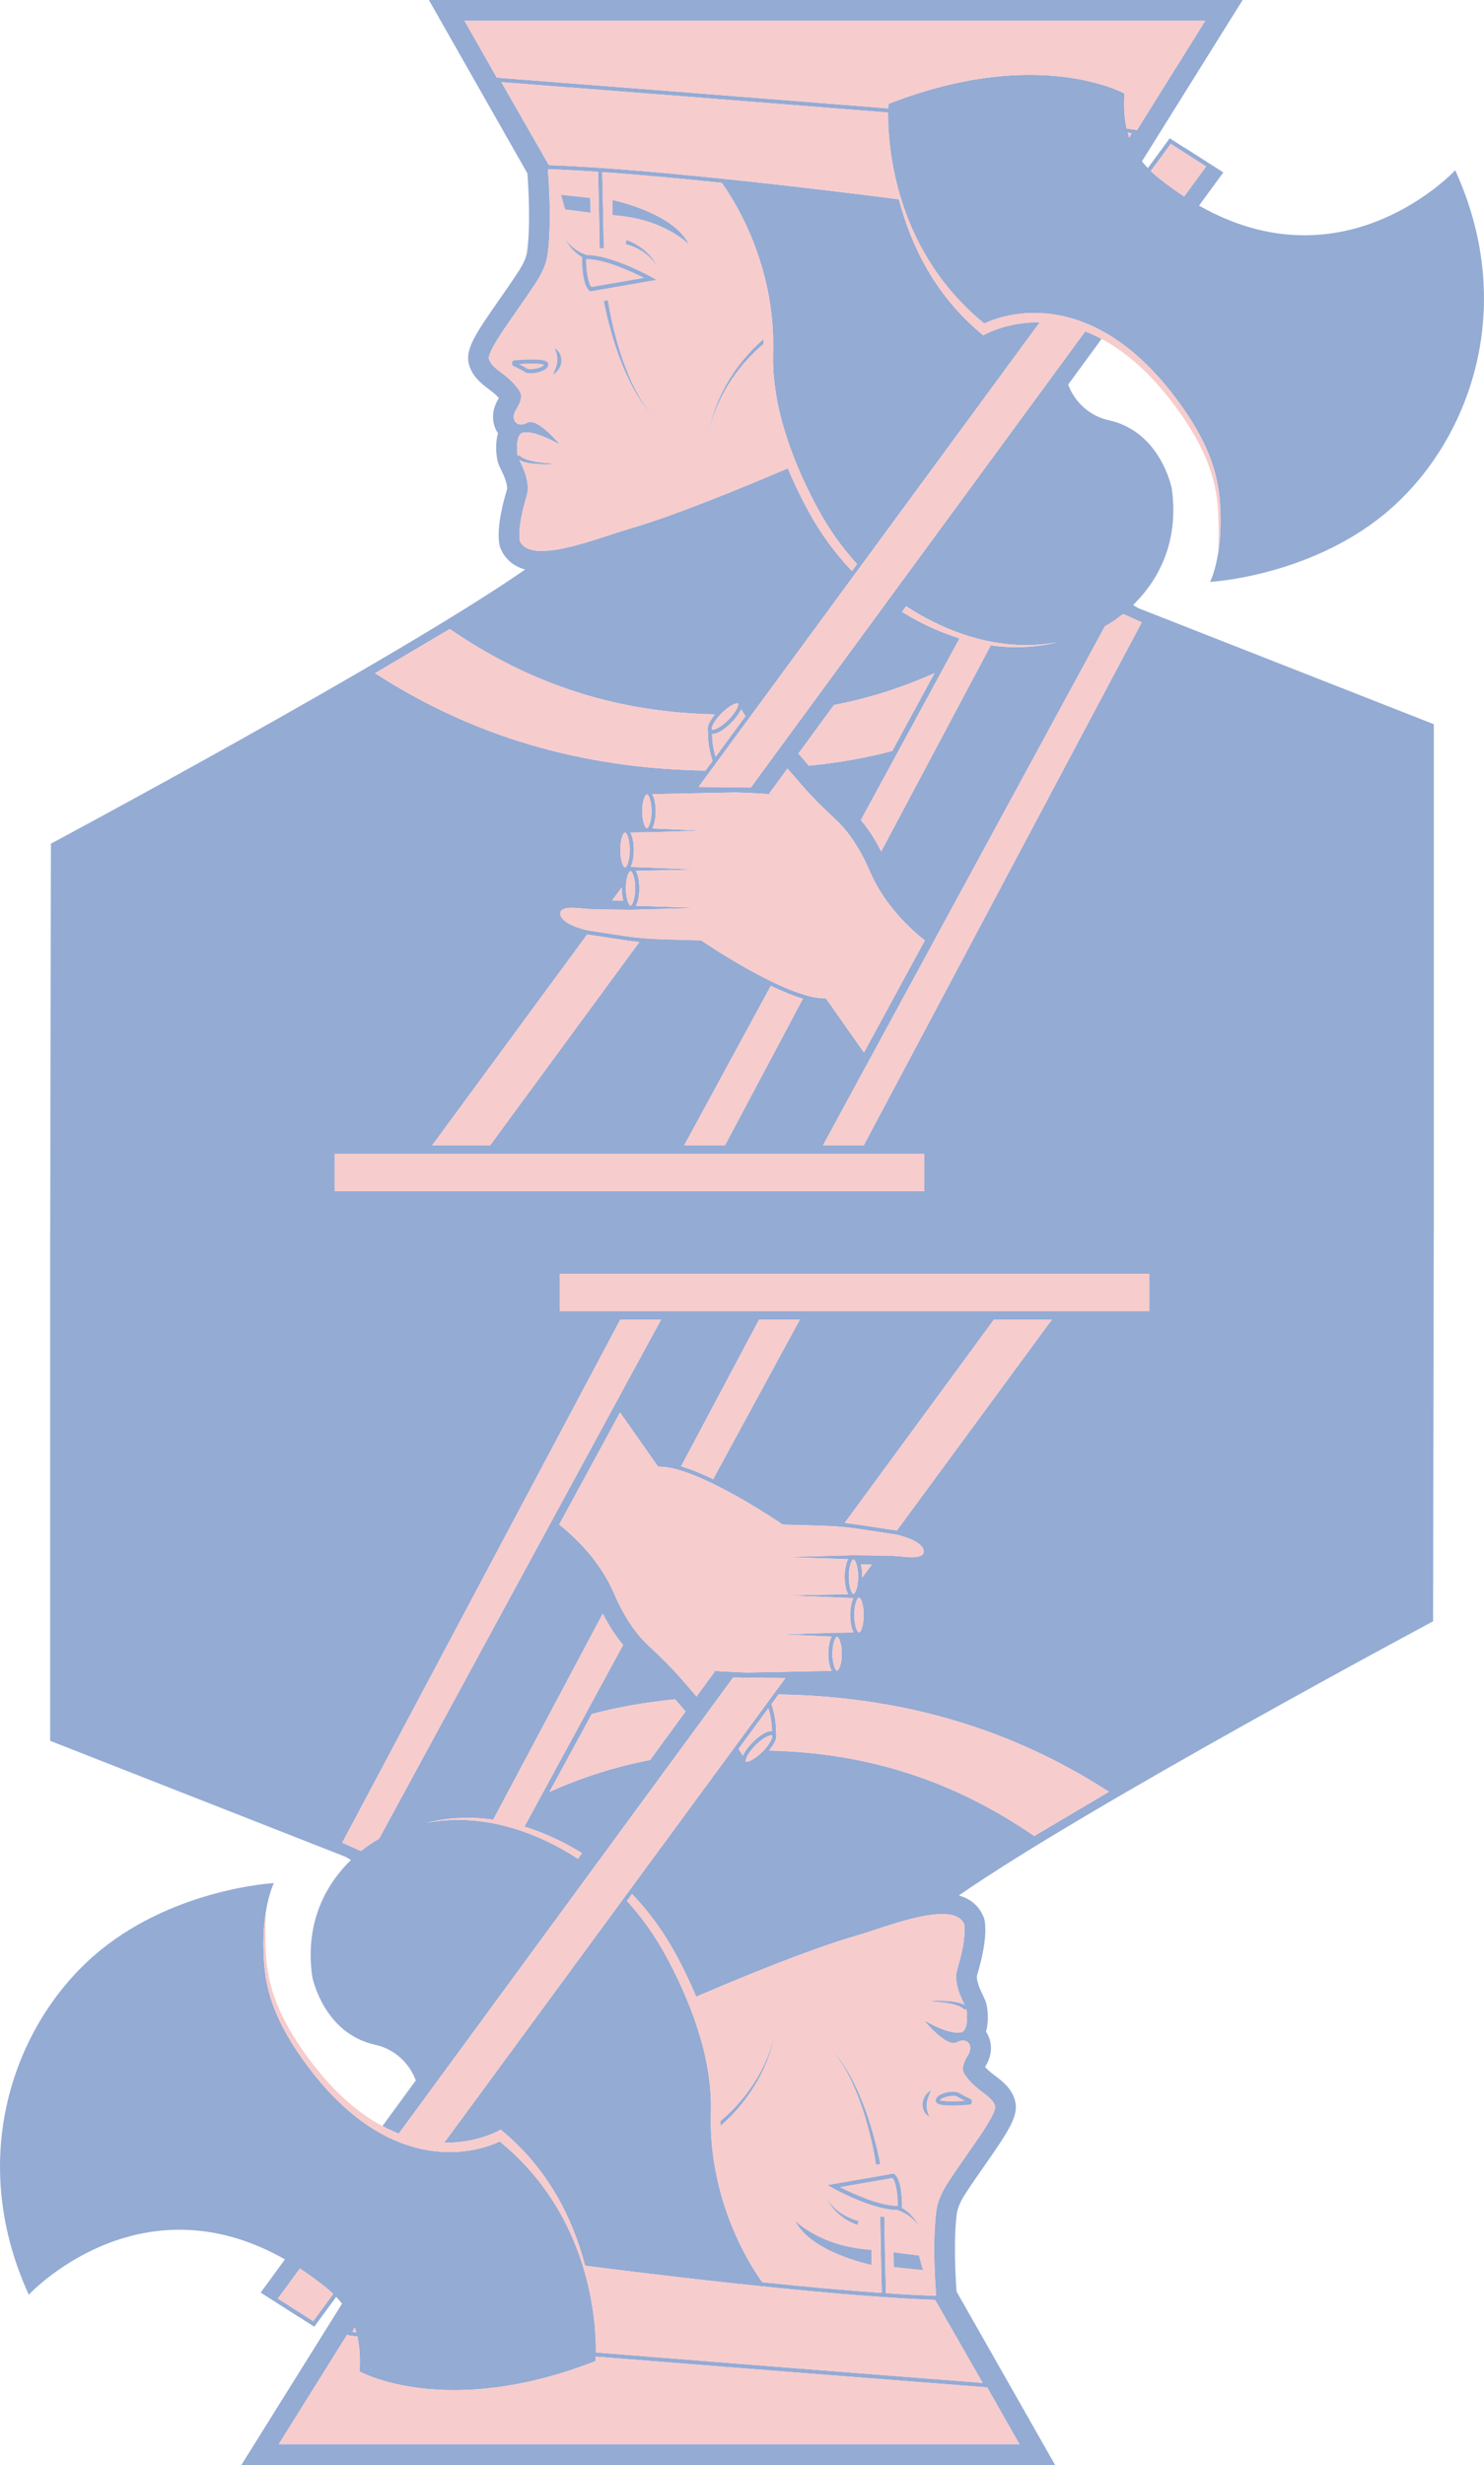 <!-- Generator: Adobe Illustrator 23.0.3, SVG Export Plug-In  -->
<svg version="1.1" xmlns="http://www.w3.org/2000/svg" xmlns:xlink="http://www.w3.org/1999/xlink" x="0px" y="0px"
	 width="358.237px" height="594.818px" viewBox="0 0 358.237 594.818" style="enable-background:new 0 0 358.237 594.818;"
	 xml:space="preserve">
<style type="text/css">
	.st0{fill:#94ABD4;}
	.st1{fill:#F7CCCC;}
</style>
<defs>
</defs>
<g>
	<path class="st0" d="M273.518,145.999c5.25-5.109,11.277-14.192,9.356-28.083c0,0-2.591-13.75-15.244-16.52
		c-4.541-0.994-8.172-4.299-9.773-8.591l8.06-11.018c-1.011-0.54-2.008-1.016-2.99-1.431c-0.32-0.136-0.639-0.265-0.956-0.389
		l-80.724,110.071l-12.604-0.151l82.351-112.112c-0.421-0.006-0.837-0.006-1.243,0.004c-7.503,0.196-12.378,3.138-12.378,3.138
		c-11.607-9.436-17.384-21.659-20.237-32.265c-0.05-0.185-0.099-0.369-0.147-0.553c-8.318-1.079-57.826-7.387-84.489-8.256
		l-11.474-20.021c25.696,1.99,62.372,4.859,93.354,7.341c-0.011,1.053,0.011,2.478,0.115,4.194
		c0.627,10.365,4.334,31.451,23.127,46.728c0,0,24-13,47.333,19.5c8.75,12.188,9.471,20.011,9.667,26.5
		c0.117,3.883-0.175,7.07-0.594,9.577c-0.748,4.477-1.906,6.756-1.906,6.756s23.469-1.254,41.833-16.167
		c20.018-16.256,32.98-48.919,17.333-83.167c0,0-26.49,28.643-61.838,8.53l5.859-8.009l-9.375-6l-0.021,0.029l-3.541-2.266
		l-5.287,7.198c-0.504-0.528-0.981-1.07-1.419-1.633l0.697-1.117l18.833-30.167L299.974,0h-9.016H112.124h-8.593l4.246,7.471
		l19.537,34.372c0.233,3.075,0.807,12.26-0.063,18.834c-0.281,2.122-1.782,4.374-2.424,5.336l-0.225,0.34
		c-1.153,1.768-2.567,3.791-3.935,5.747c-6.075,8.688-8.498,12.359-7.42,15.99c0.861,2.901,3.164,4.632,4.845,5.896
		c0.369,0.278,0.718,0.54,1.002,0.776c0.566,0.471,1.013,0.92,1.343,1.289c-0.042,0.073-0.08,0.137-0.11,0.187
		c-0.095,0.161-0.177,0.302-0.241,0.417c-1.379,2.482-1.423,5.288-0.119,7.505c0.078,0.133,0.161,0.263,0.247,0.389
		c-0.549,1.939-0.568,4.194-0.176,6.346c0.16,0.879,0.495,1.571,0.919,2.447c0.531,1.097,1.775,3.665,1.383,4.953
		c-2.486,8.167-1.99,12.121-1.779,13.138l0.083,0.399l0.146,0.38c0.634,1.649,2.207,4.152,5.976,5.222
		c-30.686,21.34-114.476,66.15-114.476,66.15l-0.167,93.818h-0.012v122.667l71.333,28l1.273,0.751
		c-5.25,5.109-11.277,14.192-9.356,28.083c0,0,2.591,13.75,15.244,16.52c4.541,0.994,8.172,4.299,9.773,8.591l-8.06,11.018
		c1.011,0.54,2.008,1.016,2.99,1.431c0.32,0.136,0.639,0.265,0.956,0.389l80.724-110.071l12.604,0.151l-82.351,112.112
		c0.421,0.006,0.837,0.006,1.243-0.004c7.503-0.196,12.378-3.138,12.378-3.138c11.607,9.436,17.384,21.659,20.237,32.265
		c0.05,0.185,0.099,0.369,0.147,0.553c8.318,1.079,57.826,7.387,84.489,8.256l11.474,20.021c-25.696-1.99-62.372-4.859-93.354-7.341
		c0.011-1.052-0.011-2.478-0.115-4.194c-0.627-10.365-4.334-31.451-23.127-46.728c0,0-24,13-47.333-19.5
		c-8.75-12.188-9.471-20.011-9.667-26.5c-0.117-3.883,0.175-7.07,0.594-9.577c0.748-4.477,1.906-6.756,1.906-6.756
		s-23.469,1.254-41.833,16.167c-20.018,16.256-32.98,48.918-17.333,83.167c0,0,26.49-28.643,61.838-8.53l-5.859,8.009l9.375,6
		l0.021-0.029l3.541,2.266l5.287-7.198c0.504,0.528,0.981,1.07,1.419,1.633l-0.697,1.117L63.037,587.17l-4.775,7.648h9.016h178.833
		h8.593l-4.246-7.471l-19.537-34.372c-0.233-3.075-0.807-12.26,0.063-18.834c0.281-2.122,1.782-4.374,2.424-5.336l0.225-0.34
		c1.153-1.768,2.567-3.791,3.935-5.747c6.075-8.688,8.498-12.359,7.42-15.99c-0.861-2.901-3.164-4.632-4.845-5.896
		c-0.369-0.278-0.718-0.54-1.002-0.776c-0.566-0.471-1.013-0.92-1.343-1.289c0.042-0.073,0.08-0.137,0.11-0.187
		c0.095-0.161,0.177-0.302,0.241-0.417c1.379-2.482,1.423-5.288,0.119-7.505c-0.078-0.133-0.161-0.263-0.247-0.389
		c0.549-1.939,0.568-4.194,0.176-6.346c-0.16-0.879-0.495-1.571-0.919-2.447c-0.531-1.097-1.775-3.665-1.383-4.953
		c2.486-8.167,1.99-12.121,1.779-13.138l-0.083-0.399l-0.146-0.38c-0.634-1.649-2.207-4.152-5.976-5.222
		c30.686-21.34,114.476-66.15,114.476-66.15l0.167-93.818h0.012V174.75l-71.333-28L273.518,145.999z M282.625,34.715l8.531,5.46
		l-5.306,7.235c-2.104-1.376-4.235-2.917-6.392-4.66c-0.586-0.474-1.132-0.966-1.656-1.469L282.625,34.715z M272.593,33.236
		c-0.136-0.399-0.26-0.806-0.373-1.22c0.39,0.042,0.719,0.079,0.969,0.11L272.593,33.236z M119.93,18.733L112.124,5h178.833
		l-16.524,26.467l-0.199-0.133c-0.081-0.054-0.87-0.159-2.258-0.308c-0.565-2.511-0.748-5.3-0.519-8.443c0,0-20.833-11.667-57,2.5
		c0,0-0.03,0.388-0.053,1.072c-32.717-2.624-71.167-5.617-94.241-7.404L119.93,18.733z M75.612,560.103l-8.531-5.46l5.306-7.235
		c2.104,1.376,4.235,2.917,6.392,4.66c0.586,0.474,1.132,0.966,1.656,1.469L75.612,560.103z M85.643,561.583
		c0.136,0.399,0.26,0.806,0.373,1.22c-0.39-0.042-0.719-0.079-0.969-0.11L85.643,561.583z M238.306,576.085l7.806,13.733H67.279
		l16.524-26.467l0.199,0.133c0.081,0.054,0.87,0.159,2.258,0.308c0.565,2.511,0.748,5.3,0.519,8.443c0,0,20.833,11.667,57-2.5
		c0,0,0.03-0.388,0.053-1.072c32.717,2.624,71.167,5.617,94.241,7.404L238.306,576.085z M218.744,146.277
		c1.636,1.08,3.322,2.093,5.068,3.014c2.6,1.372,5.419,2.634,8.414,3.67c2.355,0.814,4.819,1.487,7.375,1.958
		c4.945,0.911,10.232,1.065,15.725,0.038c-5.625,1.388-11.056,1.493-16.155,0.771l-0.057,0.108l-11.51,21.63l-14.88,27.981
		c-1.684-3.328-3.401-5.785-4.914-7.553l9.443-17.378l10.21-18.79l4.178-7.691c-3.653-1.125-7.063-2.607-10.164-4.244
		c-1.274-0.672-2.515-1.394-3.731-2.151L218.744,146.277z M201.307,170.115c8.346-1.6,16.173-4.081,24.282-7.68l-10.21,18.79
		c-6.988,1.822-13.288,2.847-20.112,3.547c-0.837-0.968-1.687-1.958-2.529-2.943L201.307,170.115z M171.689,191.343l-0.023,0.032
		l1.332-0.058l4.367-0.088l-0.011-0.017c0.148,0.011,0.296,0.018,0.444,0.021l1.349,0.044l2.697,0.12
		c0.9,0.036,1.798,0.085,2.696,0.15c0.898,0.059,1.797,0.118,2.69,0.255c-0.515-0.137-1.035-0.249-1.557-0.351l0.327-0.409
		l4.09-5.591c1.146,1.333,2.365,2.741,3.632,4.194c2.212,2.538,4.758,5.116,8.013,8.112c2.18,2.007,5.383,5.81,8.261,12.526
		c3.48,8.116,9.728,13.872,13.255,16.656l-14.694,27.042l-9.171-13.065h-0.26c-9.404,0-29.515-13.772-29.717-13.912l-0.121-0.084
		l-9.327-0.264c-1.243-0.038-3.16-0.123-5.228-0.308c-1.383-0.134-2.538-0.273-3.533-0.427l-9.1-1.377
		c-1.875-0.361-6.762-1.789-6.854-4.027c-0.014-0.371,0.088-0.646,0.32-0.862c0.433-0.402,1.284-0.604,2.54-0.604
		c0.54,0,1.155,0.037,1.844,0.112c1.327,0.148,3.179,0.263,4.61,0.283l7.684,0.088v0.002l16.631-0.45l-15.374-0.509
		c0.566-1.008,0.834-2.66,0.834-4.221c0-1.755-0.317-3.309-0.843-4.225l15.05-0.298l-16.092-0.638
		c-0.031-0.007-0.057-0.006-0.086-0.01c-0.037-0.005-0.077-0.017-0.112-0.018c0.006-0.011,0.009-0.026,0.015-0.038
		c0.115-0.237,0.218-0.501,0.306-0.789c0.003-0.009,0.006-0.017,0.009-0.026c0.09-0.298,0.165-0.619,0.227-0.955
		c0.005-0.024,0.008-0.049,0.012-0.073c0.056-0.321,0.1-0.653,0.13-0.994c0.003-0.031,0.006-0.061,0.008-0.092
		c0.029-0.361,0.046-0.728,0.046-1.094c0-0.183-0.005-0.367-0.012-0.549c-0.002-0.057-0.006-0.114-0.009-0.171
		c-0.007-0.127-0.015-0.253-0.025-0.379c-0.005-0.063-0.011-0.126-0.017-0.189c-0.012-0.125-0.026-0.247-0.042-0.37
		c-0.007-0.055-0.013-0.111-0.021-0.166c-0.023-0.161-0.048-0.318-0.077-0.473c-0.002-0.013-0.004-0.027-0.007-0.04
		c-0.032-0.168-0.069-0.33-0.108-0.489c-0.011-0.044-0.023-0.086-0.035-0.13c-0.03-0.113-0.062-0.224-0.096-0.331
		c-0.016-0.049-0.031-0.097-0.048-0.144c-0.035-0.101-0.071-0.198-0.109-0.293c-0.017-0.041-0.033-0.083-0.05-0.123
		c-0.05-0.115-0.102-0.223-0.157-0.325c-0.006-0.012-0.012-0.026-0.018-0.037l3.956-0.06c0.004,0,0.007,0.001,0.011,0.001
		c0.008,0,0.017-0.001,0.025-0.001l0.169-0.003l0,0.01l13.003-0.417l-11.88-0.533c0.567-1.015,0.828-2.669,0.828-4.145
		c0-1.497-0.265-3.119-0.822-4.119L171.689,191.343z M193.824,240.991l-18.839,35.426h-9.845l20.937-38.527
		C188.721,239.154,191.381,240.26,193.824,240.991z M154.341,227.314l-36.053,49.102h-13.994l37.445-50.926
		c0.106,0.022,0.194,0.04,0.251,0.051l9.06,1.369C151.985,227.055,153.07,227.188,154.341,227.314z M150.875,209.297
		c-0.328,0-1.13-1.469-1.13-4.19s0.802-4.19,1.13-4.19s1.13,1.469,1.13,4.19S151.203,209.297,150.875,209.297z M152.115,210.217
		l0.09-0.051c0.068,0,0.199,0.098,0.344,0.328c0.478,0.717,0.786,2.232,0.786,3.862c0,0.339-0.012,0.657-0.034,0.956
		c-0.155,2.092-0.796,3.205-1.095,3.223c-0.325,0-1.12-1.465-1.12-4.18c0-0.31,0.01-0.617,0.028-0.914
		C151.243,211.665,151.715,210.475,152.115,210.217z M150.092,214.128c-0.001,0.078-0.007,0.151-0.007,0.229
		c0,1.035,0.12,2.072,0.356,2.946l-0.24-0.003h-0.01l-1.96-0.02c-0.139-0.002-0.3-0.009-0.448-0.013L150.092,214.128z
		 M155.026,195.749c0-2.686,0.781-4.079,1.183-4.079c0.003,0,0.006,0,0.009,0c0.448,0.217,1.068,1.755,1.068,4.079
		c0,2.342-0.604,3.791-0.991,4.047c-0.031,0.016-0.092,0.037-0.117,0.04c-0.04,0.005-0.087,0-0.083,0.006
		C155.65,199.631,155.026,198.083,155.026,195.749z M172.748,182.612c-0.401-1.323-0.673-2.696-0.794-4.087l-0.064-1.427
		c0.028,0.003,0.061-0.005,0.09-0.003c0.021,0.001,0.039,0.01,0.06,0.01c0.046,0,0.099-0.013,0.147-0.017
		c0.102-0.006,0.203-0.015,0.311-0.036c0.031-0.006,0.063-0.016,0.094-0.024c1.011-0.234,2.251-1.06,3.369-2.07
		c0.19-0.172,0.377-0.348,0.557-0.528c1.141-1.141,1.975-2.312,2.387-3.273c0.333,0.548,0.684,1.109,1.041,1.655L172.748,182.612z
		 M171.832,175.993c-0.116-0.496,0.557-2.074,2.366-3.883c1.753-1.754,3.235-2.394,3.768-2.394c0.089,0,0.15,0.018,0.184,0.051
		c0.02,0.02,0.032,0.036,0.039,0.09l0.496-0.061l-0.495,0.077c0.087,0.637-0.779,2.25-2.377,3.848
		C173.763,175.761,172.086,176.295,171.832,175.993z M125.458,130.417c0,0-0.64-3.087,1.667-10.667
		c0.99-3.252-0.857-6.913-1.74-8.739c0.129,0.072,0.257,0.153,0.387,0.21c0.443,0.188,0.89,0.323,1.338,0.424
		c0.895,0.209,1.791,0.297,2.684,0.354c1.787,0.103,3.563,0.036,5.331-0.083c-1.771-0.047-3.542-0.149-5.277-0.414
		c-0.865-0.137-1.726-0.307-2.537-0.58c-0.406-0.132-0.796-0.294-1.152-0.486c-0.177-0.098-0.339-0.206-0.481-0.322
		c-0.058-0.061-0.137-0.118-0.176-0.178c-0.047-0.038-0.097-0.16-0.066-0.084L124.958,110c-0.142-0.783-0.575-5.172,1.25-5.583
		c0.264-0.06,0.551-0.087,0.853-0.087c3.179,0,8.147,3.004,8.147,3.004s-4.477-5.509-7.169-5.51c-0.269,0-0.521,0.055-0.748,0.176
		c-0.557,0.297-1.069,0.429-1.515,0.429c-1.551,0-2.29-1.597-1.319-3.346c0.404-0.727,1.865-2.857,1.167-4.333
		c-0.404-0.854-1.605-2.397-3.333-3.833c-1.604-1.333-3.738-2.524-4.25-4.25c-0.604-2.035,6.485-11.043,10.75-17.583
		c0.679-1.041,2.944-4.185,3.417-7.75c1.008-7.611,0.24-18.109,0.043-20.498c3.659,0.116,7.758,0.336,12.128,0.632
		c0.038,1.684,0.371,16.464,0.371,18.449h1c0-1.963-0.322-16.298-0.369-18.38c9.013,0.629,19.102,1.566,28.829,2.574
		c0.081,0.111,0.18,0.247,0.287,0.397c2.639,3.695,12.78,19.333,12.127,40.659c-0.424,13.853,5.626,28.105,10.964,37.877
		c2.584,4.73,5.711,9.128,9.309,13.077l-1.23,1.674c-4.065-4.245-7.568-9.046-10.412-14.252c-1.006-1.841-2.037-3.842-3.046-5.969
		c-0.695-1.467-1.378-2.995-2.036-4.571c-10.321,4.433-27.325,11.461-38.716,14.747c-4.808,1.387-14.507,5.201-20.683,5.201
		C128.154,132.951,126.169,132.265,125.458,130.417z M108.574,151.78c19.492,13.389,40.259,20.099,64.024,20.608
		c-1.1,1.319-1.933,2.794-1.751,3.741l-0.002,0l0.111,2.461c0.15,1.733,0.509,3.423,1.058,5.02l-1.709,2.326
		c-29.949-0.469-56.243-8.282-79.771-23.486L108.574,151.78z M80.791,278.417h16h122h4.333v9H80.791V278.417z M91.505,443.708
		c-0.418,0.221-2.152,1.177-4.36,2.959l-4.533-2.015l67.139-126.25h9.845L91.505,443.708z M139.492,448.541
		c-1.636-1.08-3.322-2.093-5.068-3.014c-2.6-1.372-5.419-2.634-8.414-3.67c-2.355-0.814-4.819-1.487-7.375-1.958
		c-4.945-0.911-10.232-1.065-15.725-0.038c5.625-1.388,11.056-1.493,16.155-0.771l0.057-0.108l11.51-21.63l14.88-27.981
		c1.684,3.328,3.401,5.785,4.914,7.553l-9.443,17.378l-10.21,18.79l-4.178,7.691c3.653,1.125,7.063,2.607,10.164,4.244
		c1.274,0.672,2.515,1.394,3.731,2.151L139.492,448.541z M156.929,424.703c-8.346,1.6-16.173,4.081-24.282,7.68l10.21-18.79
		c6.988-1.822,13.288-2.847,20.112-3.547c0.837,0.968,1.687,1.958,2.529,2.943L156.929,424.703z M186.547,403.475l0.023-0.032
		l-1.332,0.058l-4.367,0.088l0.011,0.017c-0.148-0.011-0.296-0.018-0.444-0.021l-1.349-0.044l-2.697-0.12
		c-0.9-0.036-1.798-0.085-2.696-0.15c-0.898-0.059-1.797-0.118-2.69-0.255c0.515,0.137,1.035,0.249,1.557,0.351l-0.327,0.409
		l-4.09,5.591c-1.146-1.333-2.365-2.741-3.632-4.194c-2.212-2.538-4.758-5.116-8.013-8.112c-2.18-2.007-5.383-5.81-8.261-12.526
		c-3.48-8.116-9.728-13.872-13.255-16.656l14.694-27.042l9.171,13.065h0.26c9.404,0,29.515,13.772,29.717,13.912l0.121,0.084
		l9.327,0.264c1.243,0.038,3.16,0.123,5.228,0.308c1.383,0.134,2.538,0.273,3.533,0.427l9.1,1.377
		c1.875,0.361,6.762,1.789,6.854,4.027c0.014,0.371-0.088,0.646-0.32,0.862c-0.433,0.402-1.284,0.604-2.54,0.604
		c-0.54,0-1.155-0.037-1.844-0.112c-1.327-0.148-3.179-0.263-4.61-0.283l-7.684-0.088v-0.002l-16.631,0.45l15.374,0.509
		c-0.566,1.008-0.834,2.66-0.834,4.221c0,1.755,0.317,3.309,0.843,4.225l-15.05,0.298l16.092,0.638
		c0.031,0.007,0.057,0.006,0.086,0.01c0.037,0.005,0.077,0.017,0.112,0.018c-0.006,0.011-0.009,0.026-0.015,0.038
		c-0.115,0.237-0.218,0.501-0.306,0.789c-0.003,0.009-0.006,0.017-0.009,0.026c-0.09,0.298-0.165,0.619-0.227,0.955
		c-0.005,0.024-0.008,0.049-0.012,0.073c-0.056,0.321-0.1,0.653-0.13,0.994c-0.003,0.031-0.006,0.061-0.008,0.092
		c-0.029,0.361-0.046,0.728-0.046,1.094c0,0.183,0.005,0.367,0.012,0.549c0.002,0.057,0.006,0.114,0.009,0.171
		c0.007,0.127,0.015,0.253,0.025,0.379c0.005,0.063,0.011,0.126,0.017,0.189c0.012,0.125,0.026,0.247,0.042,0.37
		c0.007,0.055,0.013,0.111,0.021,0.166c0.023,0.161,0.048,0.318,0.077,0.473c0.002,0.013,0.004,0.027,0.007,0.04
		c0.032,0.168,0.069,0.33,0.108,0.489c0.011,0.044,0.023,0.086,0.035,0.13c0.03,0.113,0.062,0.224,0.096,0.331
		c0.016,0.049,0.031,0.097,0.048,0.144c0.035,0.101,0.071,0.198,0.109,0.293c0.017,0.041,0.033,0.083,0.05,0.123
		c0.05,0.115,0.102,0.223,0.157,0.325c0.006,0.012,0.012,0.026,0.018,0.037l-3.956,0.06c-0.004,0-0.007-0.001-0.011-0.001
		c-0.008,0-0.017,0.001-0.025,0.001l-0.169,0.003l0-0.01l-13.003,0.417l11.88,0.533c-0.567,1.015-0.828,2.669-0.828,4.145
		c0,1.497,0.265,3.119,0.822,4.119L186.547,403.475z M164.412,353.828l18.839-35.426h9.845l-20.937,38.527
		C169.515,355.664,166.855,354.558,164.412,353.828z M203.896,367.504l36.053-49.102h13.994l-37.445,50.926
		c-0.106-0.022-0.194-0.04-0.251-0.051l-9.06-1.369C206.251,367.763,205.166,367.631,203.896,367.504z M207.362,385.521
		c0.328,0,1.13,1.469,1.13,4.19s-0.802,4.19-1.13,4.19s-1.13-1.469-1.13-4.19S207.034,385.521,207.362,385.521z M206.122,384.601
		l-0.09,0.051c-0.068,0-0.199-0.098-0.344-0.328c-0.478-0.717-0.786-2.232-0.786-3.862c0-0.339,0.012-0.657,0.034-0.956
		c0.155-2.092,0.796-3.205,1.095-3.223c0.325,0,1.12,1.465,1.12,4.18c0,0.31-0.01,0.617-0.028,0.914
		C206.994,383.153,206.521,384.344,206.122,384.601z M208.145,380.691c0.001-0.078,0.007-0.151,0.007-0.229
		c0-1.035-0.12-2.072-0.356-2.946l0.24,0.003h0.01l1.96,0.02c0.139,0.002,0.3,0.009,0.448,0.013L208.145,380.691z M203.21,399.069
		c0,2.686-0.781,4.079-1.183,4.079c-0.003,0-0.006,0-0.009,0c-0.448-0.217-1.068-1.755-1.068-4.079c0-2.342,0.604-3.791,0.991-4.047
		c0.031-0.016,0.092-0.037,0.117-0.04c0.04-0.005,0.087,0,0.083-0.006C202.586,395.187,203.21,396.735,203.21,399.069z
		 M185.489,412.207c0.401,1.323,0.673,2.696,0.794,4.087l0.064,1.427c-0.028-0.003-0.061,0.005-0.09,0.003
		c-0.021-0.001-0.039-0.01-0.06-0.01c-0.046,0-0.099,0.013-0.147,0.017c-0.102,0.006-0.203,0.015-0.311,0.036
		c-0.031,0.006-0.063,0.016-0.094,0.024c-1.011,0.234-2.251,1.06-3.369,2.07c-0.19,0.172-0.377,0.348-0.557,0.528
		c-1.141,1.141-1.975,2.312-2.387,3.273c-0.333-0.548-0.684-1.109-1.041-1.655L185.489,412.207z M186.405,418.825
		c0.116,0.496-0.557,2.074-2.366,3.883c-1.753,1.754-3.235,2.394-3.768,2.394c-0.089,0-0.15-0.018-0.184-0.051
		c-0.02-0.02-0.032-0.036-0.039-0.09l-0.496,0.061l0.495-0.077c-0.087-0.637,0.779-2.25,2.377-3.848
		C184.473,419.057,186.151,418.523,186.405,418.825z M232.779,464.402c0,0,0.64,3.087-1.667,10.667
		c-0.99,3.252,0.857,6.913,1.74,8.739c-0.129-0.072-0.257-0.153-0.387-0.21c-0.443-0.188-0.89-0.323-1.338-0.424
		c-0.895-0.209-1.792-0.297-2.684-0.354c-1.787-0.103-3.563-0.036-5.331,0.083c1.771,0.047,3.542,0.149,5.277,0.414
		c0.865,0.137,1.726,0.307,2.537,0.58c0.406,0.132,0.796,0.294,1.152,0.486c0.177,0.098,0.339,0.206,0.481,0.322
		c0.058,0.061,0.137,0.118,0.176,0.178c0.047,0.038,0.097,0.16,0.066,0.084l0.478-0.147c0.142,0.783,0.575,5.172-1.25,5.583
		c-0.264,0.06-0.551,0.087-0.853,0.087c-3.179,0-8.147-3.004-8.147-3.004s4.477,5.509,7.169,5.51c0.269,0,0.521-0.055,0.748-0.176
		c0.557-0.297,1.069-0.429,1.515-0.429c1.551,0,2.29,1.597,1.319,3.346c-0.404,0.727-1.865,2.857-1.167,4.333
		c0.404,0.854,1.605,2.397,3.333,3.833c1.604,1.333,3.738,2.524,4.25,4.25c0.604,2.035-6.485,11.043-10.75,17.583
		c-0.679,1.041-2.944,4.185-3.417,7.75c-1.008,7.611-0.24,18.109-0.043,20.498c-3.659-0.116-7.758-0.336-12.128-0.632
		c-0.038-1.684-0.371-16.464-0.371-18.449h-1c0,1.963,0.322,16.298,0.369,18.38c-9.013-0.629-19.102-1.566-28.829-2.574
		c-0.081-0.11-0.18-0.247-0.287-0.397c-2.639-3.695-12.78-19.333-12.127-40.659c0.424-13.853-5.626-28.105-10.964-37.877
		c-2.584-4.73-5.711-9.128-9.309-13.077l1.23-1.674c4.065,4.245,7.568,9.046,10.412,14.252c1.006,1.841,2.037,3.842,3.046,5.969
		c0.695,1.467,1.378,2.995,2.036,4.571c10.321-4.433,27.325-11.461,38.716-14.747c4.808-1.387,14.507-5.201,20.683-5.201
		C230.082,461.867,232.068,462.553,232.779,464.402z M249.662,443.038c-19.492-13.389-40.259-20.099-64.024-20.608
		c1.1-1.319,1.933-2.794,1.751-3.741l0.002,0l-0.111-2.461c-0.15-1.733-0.509-3.423-1.058-5.02l1.709-2.326
		c29.949,0.469,56.243,8.282,79.771,23.486L249.662,443.038z M277.445,316.402h-16h-122h-4.333v-9h142.333V316.402z
		 M208.486,276.417h-9.845l68.091-125.306c0.418-0.221,2.152-1.177,4.36-2.959l4.533,2.015L208.486,276.417z"/>
	<path class="st1" d="M215.379,181.225l10.21-18.79c-8.109,3.599-15.937,6.08-24.282,7.68l-8.568,11.714
		c0.842,0.985,1.692,1.975,2.529,2.943C202.091,184.072,208.392,183.047,215.379,181.225z"/>
	<path class="st1" d="M172.014,183.61c-0.548-1.597-0.908-3.286-1.058-5.02l-0.111-2.461l0.002,0
		c-0.182-0.947,0.651-2.423,1.751-3.741c-23.765-0.508-44.532-7.218-64.024-20.608l-18.04,10.67
		c23.528,15.205,49.822,23.017,79.771,23.486L172.014,183.61z"/>
	<path class="st1" d="M214.458,25.083c36.167-14.167,57-2.5,57-2.5c-0.229,3.143-0.045,5.932,0.519,8.443
		c1.388,0.149,2.177,0.254,2.258,0.308l0.199,0.133L290.958,5H112.124l7.806,13.733l0.233,0.018
		c23.074,1.787,61.524,4.78,94.241,7.404C214.428,25.471,214.458,25.083,214.458,25.083z"/>
	<path class="st1" d="M272.593,33.236l0.596-1.11c-0.25-0.031-0.579-0.068-0.969-0.11C272.334,32.43,272.457,32.837,272.593,33.236z
		"/>
	<path class="st1" d="M141.496,62.524c0.005,2.287,0.343,5.689,1.287,6.732l12.683-2.205c-2.777-1.41-9.422-4.528-13.881-4.528
		C141.555,62.523,141.525,62.524,141.496,62.524z"/>
	<path class="st1" d="M125.273,87.857c0.711,0.344,1.453,0.732,1.915,1.059c0.479,0.338,2.465,0.157,3.611-0.458
		c0.329-0.177,0.479-0.331,0.535-0.43C130.925,87.827,129.27,87.599,125.273,87.857z"/>
	<path class="st1" d="M151.458,127.75c11.391-3.286,28.395-10.314,38.716-14.747c0.658,1.576,1.341,3.105,2.036,4.571
		c1.008,2.127,2.039,4.128,3.046,5.969c2.844,5.206,6.347,10.006,10.412,14.252l1.23-1.674c-3.598-3.95-6.725-8.347-9.309-13.077
		c-5.338-9.771-11.388-24.024-10.964-37.877c0.653-21.327-9.489-36.965-12.127-40.659c-0.108-0.151-0.206-0.287-0.287-0.397
		c-9.727-1.007-19.816-1.945-28.829-2.574c0.047,2.082,0.369,16.417,0.369,18.38h-1c0-1.985-0.333-16.765-0.371-18.449
		c-4.369-0.296-8.468-0.516-12.128-0.632c0.197,2.389,0.965,12.887-0.043,20.498c-0.472,3.565-2.738,6.709-3.417,7.75
		c-4.265,6.541-11.354,15.548-10.75,17.583c0.512,1.726,2.646,2.917,4.25,4.25c1.728,1.436,2.929,2.98,3.333,3.833
		c0.699,1.476-0.763,3.606-1.167,4.333c-0.971,1.748-0.232,3.346,1.319,3.346c0.445,0,0.957-0.132,1.515-0.429
		c0.227-0.121,0.479-0.176,0.748-0.176c2.692,0,7.169,5.51,7.169,5.51s-4.968-3.004-8.147-3.004c-0.302,0-0.589,0.027-0.853,0.087
		c-1.825,0.411-1.392,4.801-1.25,5.583l0.478-0.147c-0.031-0.075,0.019,0.046,0.066,0.084c0.039,0.059,0.118,0.116,0.176,0.178
		c0.143,0.116,0.305,0.223,0.481,0.322c0.356,0.192,0.746,0.354,1.152,0.486c0.811,0.273,1.672,0.442,2.537,0.58
		c1.735,0.266,3.506,0.367,5.277,0.414c-1.768,0.12-3.544,0.186-5.331,0.083c-0.893-0.057-1.79-0.145-2.684-0.354
		c-0.448-0.101-0.894-0.236-1.338-0.424c-0.13-0.057-0.258-0.138-0.387-0.21c0.882,1.826,2.729,5.487,1.74,8.739
		c-2.307,7.58-1.667,10.667-1.667,10.667c0.711,1.849,2.697,2.535,5.317,2.535C136.951,132.951,146.65,129.137,151.458,127.75z
		 M131.272,89.339c-0.767,0.411-2.067,0.743-3.159,0.743c-0.607,0-1.149-0.103-1.501-0.351c-0.456-0.321-1.373-0.802-2.581-1.353
		l-0.001-0.001c-0.321-0.146-0.495-0.479-0.434-0.825c0.062-0.348,0.34-0.601,0.693-0.628c6.756-0.521,7.535,0.179,7.791,0.408
		c0.225,0.202,0.276,0.428,0.281,0.581C132.373,88.291,132.192,88.845,131.272,89.339z M153.055,94.005
		c-1.218-2.204-2.238-4.51-3.165-6.851c-0.913-2.348-1.688-4.747-2.382-7.169c-0.684-2.428-1.288-4.867-1.753-7.366l0.988-0.155
		c0.372,2.449,0.893,4.906,1.49,7.328c0.608,2.423,1.297,4.829,2.126,7.188c0.842,2.353,1.779,4.677,2.916,6.907
		c1.158,2.216,2.485,4.352,4.099,6.279C155.698,98.296,154.293,96.196,153.055,94.005z M173.458,96.646
		c0.946-2.285,2.158-4.458,3.54-6.514c1.37-2.066,2.941-4.002,4.673-5.785c0.839-0.865,1.708-1.694,2.617-2.482
		c0.01,0.372,0.02,0.744,0.025,1.12c-0.724,0.609-1.433,1.238-2.111,1.893c-1.76,1.693-3.371,3.547-4.792,5.54
		c-1.433,1.984-2.706,4.094-3.722,6.33c-1.086,2.208-1.821,4.565-2.48,6.938C171.784,101.295,172.441,98.903,173.458,96.646z
		 M147.874,48.292c0,0,14.625,3,18.375,10.625c0,0-6-6.25-18.375-7V48.292z M158.624,64.292c-0.447-0.682-0.915-1.347-1.491-1.916
		c-0.556-0.583-1.174-1.102-1.836-1.55c-0.659-0.452-1.355-0.846-2.08-1.169c-0.717-0.321-1.49-0.593-2.214-0.755l0.242-0.97
		c0.843,0.283,1.581,0.639,2.313,1.058c0.726,0.417,1.409,0.902,2.042,1.439c0.637,0.533,1.217,1.131,1.721,1.783
		C157.847,62.849,158.251,63.57,158.624,64.292z M157.243,66.854l1.236,0.688l-15.988,2.781l-0.175-0.138
		c-1.884-1.48-1.831-7.421-1.817-8.141c-0.745-0.446-1.424-0.977-2.021-1.579c-0.803-0.798-1.492-1.697-2.02-2.673
		c1.345,1.753,3.182,3.12,5.182,3.743l-0.002,0.004C147.643,61.56,156.839,66.63,157.243,66.854z M142.461,47.772l0.101,3.544
		l-6.15-0.78l-0.975-3.519L142.461,47.772z M134.846,89.136c-0.169,0.267-0.396,0.492-0.6,0.723
		c-0.241,0.202-0.481,0.398-0.747,0.558c0.098-0.305,0.225-0.573,0.344-0.839c0.096-0.278,0.217-0.536,0.308-0.798
		c0.18-0.527,0.318-1.039,0.378-1.556c0.103-1.032-0.121-2.066-0.655-3.183c0.567,0.276,1.014,0.775,1.299,1.357
		c0.297,0.583,0.403,1.266,0.35,1.928C135.432,87.985,135.205,88.61,134.846,89.136z"/>
	<path class="st0" d="M124.29,86.925c-0.354,0.027-0.632,0.28-0.693,0.628c-0.062,0.347,0.112,0.679,0.434,0.825l0.001,0.001
		c1.208,0.551,2.125,1.031,2.581,1.353c0.352,0.248,0.894,0.351,1.501,0.351c1.092,0,2.393-0.332,3.159-0.743
		c0.92-0.494,1.101-1.048,1.09-1.425c-0.005-0.153-0.057-0.379-0.281-0.581C131.825,87.104,131.046,86.404,124.29,86.925z
		 M130.799,88.457c-1.146,0.615-3.132,0.796-3.611,0.458c-0.462-0.326-1.204-0.715-1.915-1.059c3.997-0.258,5.652-0.029,6.062,0.171
		C131.279,88.126,131.129,88.281,130.799,88.457z"/>
	<path class="st0" d="M135.173,85.399c-0.285-0.582-0.732-1.081-1.299-1.357c0.534,1.116,0.758,2.15,0.655,3.183
		c-0.06,0.516-0.197,1.029-0.378,1.556c-0.091,0.262-0.212,0.52-0.308,0.798c-0.119,0.266-0.246,0.534-0.344,0.839
		c0.266-0.161,0.505-0.357,0.747-0.558c0.204-0.231,0.431-0.455,0.6-0.723c0.359-0.526,0.586-1.151,0.677-1.808
		C135.576,86.665,135.47,85.983,135.173,85.399z"/>
	<path class="st0" d="M147.874,48.292v3.625c12.375,0.75,18.375,7,18.375,7C162.499,51.292,147.874,48.292,147.874,48.292z"/>
	<polygon class="st0" points="142.562,51.316 142.461,47.772 135.437,47.017 136.412,50.536 	"/>
	<path class="st0" d="M155.601,60.429c-0.633-0.538-1.316-1.023-2.042-1.439c-0.732-0.419-1.471-0.776-2.313-1.058l-0.242,0.97
		c0.724,0.162,1.497,0.434,2.214,0.755c0.725,0.323,1.421,0.717,2.08,1.169c0.663,0.447,1.281,0.966,1.836,1.55
		c0.576,0.569,1.044,1.234,1.491,1.916c-0.374-0.721-0.778-1.443-1.302-2.08C156.818,61.56,156.238,60.962,155.601,60.429z"/>
	<path class="st0" d="M150.359,86.981c-0.829-2.359-1.518-4.765-2.126-7.188c-0.597-2.422-1.118-4.88-1.49-7.328l-0.988,0.155
		c0.465,2.5,1.07,4.938,1.753,7.366c0.694,2.422,1.468,4.821,2.382,7.169c0.927,2.341,1.947,4.648,3.165,6.851
		c1.238,2.19,2.643,4.29,4.32,6.161c-1.614-1.926-2.941-4.062-4.099-6.279C152.138,91.658,151.201,89.334,150.359,86.981z"/>
	<path class="st0" d="M177.408,90.419c1.421-1.993,3.032-3.848,4.792-5.54c0.678-0.655,1.387-1.284,2.111-1.893
		c-0.004-0.376-0.014-0.748-0.025-1.12c-0.909,0.789-1.778,1.618-2.617,2.482c-1.732,1.783-3.302,3.719-4.673,5.785
		c-1.382,2.056-2.594,4.229-3.54,6.514c-1.017,2.257-1.674,4.649-2.251,7.04c0.659-2.373,1.393-4.73,2.48-6.938
		C174.701,94.513,175.975,92.402,177.408,90.419z"/>
	<path class="st0" d="M141.64,61.534c-2-0.623-3.837-1.99-5.182-3.743c0.528,0.977,1.218,1.875,2.02,2.673
		c0.597,0.602,1.276,1.133,2.021,1.579c-0.014,0.72-0.067,6.661,1.817,8.141l0.175,0.138l15.988-2.781l-1.236-0.688
		c-0.404-0.224-9.6-5.294-15.605-5.315L141.64,61.534z M155.465,67.051l-12.683,2.205c-0.944-1.043-1.282-4.445-1.287-6.732
		c0.029,0,0.06-0.001,0.089-0.001C146.044,62.523,152.688,65.641,155.465,67.051z"/>
	<path class="st1" d="M231.643,154.035l-4.178,7.691l-10.21,18.79l-9.443,17.378c1.513,1.769,3.23,4.226,4.914,7.553l14.88-27.981
		l11.51-21.63l0.057-0.108c5.099,0.722,10.53,0.617,16.155-0.771c-5.494,1.027-10.781,0.873-15.725-0.038
		c-2.556-0.471-5.02-1.144-7.375-1.958c-2.995-1.036-5.814-2.298-8.414-3.67c-1.745-0.921-3.431-1.934-5.068-3.014l-0.997,1.363
		c1.216,0.758,2.458,1.479,3.731,2.151C224.579,151.428,227.99,152.911,231.643,154.035z"/>
	<path class="st1" d="M141.989,225.541c-0.057-0.011-0.145-0.028-0.251-0.051l-37.445,50.926h13.994l36.053-49.102
		c-1.271-0.127-2.356-0.259-3.292-0.404L141.989,225.541z"/>
	<path class="st1" d="M148.231,217.28l1.96,0.02h0.01l0.24,0.003c-0.236-0.874-0.356-1.911-0.356-2.946
		c0-0.078,0.006-0.151,0.007-0.229l-2.308,3.14C147.932,217.271,148.092,217.278,148.231,217.28z"/>
	<path class="st1" d="M174.986,276.417l18.839-35.426c-2.443-0.73-5.103-1.837-7.747-3.101l-20.937,38.527H174.986z"/>
	<path class="st1" d="M158.286,195.749c0,1.476-0.261,3.13-0.828,4.145l11.88,0.533l-13.003,0.417l0-0.01l-0.169,0.003
		c-0.008,0-0.017,0.001-0.025,0.001c-0.004,0-0.007-0.001-0.011-0.001l-3.956,0.06c0.006,0.011,0.012,0.025,0.018,0.037
		c0.055,0.102,0.108,0.211,0.157,0.325c0.017,0.04,0.033,0.082,0.05,0.123c0.038,0.094,0.075,0.192,0.109,0.293
		c0.016,0.047,0.032,0.095,0.048,0.144c0.034,0.107,0.066,0.218,0.096,0.331c0.011,0.043,0.024,0.085,0.035,0.13
		c0.039,0.159,0.076,0.321,0.108,0.489c0.002,0.013,0.004,0.027,0.007,0.04c0.029,0.155,0.055,0.312,0.077,0.473
		c0.008,0.055,0.014,0.11,0.021,0.166c0.016,0.122,0.03,0.245,0.042,0.37c0.006,0.063,0.012,0.126,0.017,0.189
		c0.01,0.126,0.018,0.252,0.025,0.379c0.003,0.057,0.007,0.114,0.009,0.171c0.007,0.183,0.012,0.366,0.012,0.549
		c0,0.367-0.017,0.734-0.046,1.094c-0.003,0.031-0.006,0.061-0.008,0.092c-0.03,0.341-0.073,0.674-0.13,0.994
		c-0.004,0.024-0.008,0.049-0.012,0.073c-0.062,0.336-0.137,0.657-0.227,0.955c-0.003,0.009-0.006,0.017-0.009,0.026
		c-0.088,0.288-0.191,0.552-0.306,0.789c-0.005,0.011-0.009,0.027-0.015,0.038c0.034,0.001,0.075,0.013,0.112,0.018
		c0.029,0.004,0.055,0.003,0.086,0.01l16.092,0.638l-15.05,0.298c0.526,0.917,0.843,2.47,0.843,4.225
		c0,1.561-0.268,3.213-0.834,4.221l15.374,0.509l-16.631,0.45v-0.002l-7.684-0.088c-1.432-0.021-3.283-0.135-4.61-0.283
		c-0.688-0.075-1.304-0.112-1.844-0.112c-1.256,0-2.107,0.202-2.54,0.604c-0.232,0.217-0.334,0.491-0.32,0.862
		c0.093,2.238,4.979,3.666,6.854,4.027l9.1,1.377c0.995,0.153,2.15,0.293,3.533,0.427c2.067,0.185,3.984,0.27,5.228,0.308
		l9.327,0.264l0.121,0.084c0.202,0.14,20.312,13.912,29.717,13.912h0.26l9.171,13.065l14.694-27.042
		c-3.527-2.784-9.775-8.54-13.255-16.656c-2.878-6.717-6.081-10.52-8.261-12.526c-3.255-2.996-5.801-5.574-8.013-8.112
		c-1.267-1.453-2.485-2.861-3.632-4.194l-4.09,5.591l-0.327,0.409c0.522,0.102,1.042,0.215,1.557,0.351
		c-0.892-0.137-1.792-0.196-2.69-0.255c-0.897-0.065-1.796-0.114-2.696-0.15l-2.697-0.12l-1.349-0.044
		c-0.148-0.003-0.296-0.01-0.444-0.021l0.011,0.017l-4.367,0.088l-1.332,0.058l0.023-0.032l-14.226,0.287
		C158.02,192.63,158.286,194.252,158.286,195.749z"/>
	<path class="st1" d="M176.518,174.43c-0.181,0.18-0.367,0.356-0.557,0.528c-1.117,1.011-2.358,1.836-3.369,2.07
		c-0.031,0.007-0.063,0.017-0.094,0.024c-0.108,0.021-0.21,0.03-0.311,0.036c-0.048,0.004-0.101,0.017-0.147,0.017
		c-0.022,0-0.039-0.009-0.06-0.01c-0.029-0.001-0.062,0.006-0.09,0.003l0.064,1.427c0.121,1.391,0.393,2.764,0.794,4.087l7.198-9.8
		c-0.357-0.547-0.708-1.107-1.041-1.655C178.493,172.118,177.66,173.288,176.518,174.43z"/>
	<path class="st1" d="M266.731,151.111l-68.091,125.306h9.845l67.139-126.25l-4.533-2.015
		C268.883,149.934,267.149,150.89,266.731,151.111z"/>
	<path class="st1" d="M285.85,47.41l5.306-7.235l-8.531-5.46l-4.823,6.565c0.524,0.503,1.07,0.996,1.656,1.469
		C281.615,44.494,283.746,46.035,285.85,47.41z"/>
	<path class="st1" d="M294.624,124.083c-0.195-6.489-0.917-14.312-9.667-26.5c-23.333-32.5-47.333-19.5-47.333-19.5
		c-18.793-15.277-22.5-36.363-23.127-46.728c-0.104-1.716-0.126-3.141-0.115-4.194c-30.982-2.481-67.658-5.351-93.354-7.341
		l11.474,20.021c26.662,0.869,76.17,7.177,84.489,8.256c0.048,0.184,0.097,0.368,0.147,0.553
		c2.853,10.607,8.629,22.829,20.237,32.265c0,0,4.875-2.942,12.378-3.138c0.406-0.011,0.822-0.01,1.243-0.004l-82.351,112.112
		l12.604,0.151l80.724-110.071c0.317,0.123,0.635,0.253,0.956,0.389c0.982,0.416,1.979,0.891,2.99,1.431
		c5.892,3.149,12.231,8.508,18.54,17.295c8.75,12.188,9.471,20.011,9.667,26.5c0.103,3.426,0.04,6.064-0.094,8.077
		C294.45,131.154,294.741,127.966,294.624,124.083z"/>
	<ellipse class="st1" cx="150.875" cy="205.107" rx="1.13" ry="4.19"/>
	<path class="st1" d="M151.085,214.357c0,2.715,0.795,4.18,1.12,4.18c0.3-0.019,0.94-1.131,1.095-3.223
		c0.022-0.299,0.034-0.618,0.034-0.956c0-1.63-0.309-3.146-0.786-3.862c-0.145-0.23-0.275-0.328-0.344-0.328l-0.09,0.051
		c-0.399,0.258-0.872,1.448-1.002,3.226C151.094,213.74,151.085,214.047,151.085,214.357z"/>
	<path class="st1" d="M156.177,199.836c0.025-0.003,0.086-0.024,0.117-0.04c0.387-0.256,0.991-1.705,0.991-4.047
		c0-2.324-0.62-3.862-1.068-4.079c-0.003,0-0.006,0-0.009,0c-0.401,0-1.183,1.394-1.183,4.079c0,2.334,0.624,3.882,1.068,4.093
		C156.09,199.836,156.137,199.841,156.177,199.836z"/>
	<path class="st1" d="M175.812,173.722c1.598-1.598,2.464-3.211,2.377-3.848l0.495-0.077l-0.496,0.061
		c-0.007-0.054-0.02-0.07-0.039-0.09c-0.033-0.033-0.095-0.051-0.184-0.051c-0.532,0-2.015,0.64-3.768,2.394
		c-1.81,1.809-2.482,3.387-2.366,3.883C172.086,176.295,173.763,175.761,175.812,173.722z"/>
	<polygon class="st1" points="223.124,278.417 218.791,278.417 96.791,278.417 80.791,278.417 80.791,287.417 223.124,287.417 	"/>
	<path class="st1" d="M142.857,413.593l-10.21,18.79c8.109-3.599,15.937-6.08,24.282-7.68l8.568-11.714
		c-0.842-0.985-1.692-1.975-2.529-2.943C156.145,410.746,149.845,411.771,142.857,413.593z"/>
	<path class="st1" d="M186.222,411.208c0.548,1.597,0.908,3.286,1.058,5.02l0.111,2.461l-0.002,0
		c0.182,0.947-0.651,2.423-1.751,3.741c23.765,0.508,44.532,7.218,64.024,20.608l18.04-10.67
		c-23.528-15.205-49.822-23.017-79.771-23.486L186.222,411.208z"/>
	<path class="st1" d="M143.779,569.735c-36.167,14.167-57,2.5-57,2.5c0.229-3.143,0.045-5.932-0.519-8.443
		c-1.388-0.149-2.177-0.254-2.258-0.308l-0.199-0.133l-16.524,26.467h178.833l-7.806-13.733l-0.233-0.018
		c-23.074-1.787-61.524-4.78-94.241-7.404C143.809,569.347,143.779,569.735,143.779,569.735z"/>
	<path class="st1" d="M85.643,561.583l-0.596,1.11c0.25,0.031,0.579,0.068,0.969,0.11C85.903,562.389,85.779,561.981,85.643,561.583
		z"/>
	<path class="st1" d="M216.741,532.295c-0.005-2.287-0.343-5.689-1.287-6.732l-12.683,2.205c2.777,1.41,9.422,4.528,13.881,4.528
		C216.681,532.296,216.711,532.295,216.741,532.295z"/>
	<path class="st1" d="M232.963,506.962c-0.711-0.344-1.453-0.732-1.915-1.059c-0.479-0.338-2.465-0.157-3.611,0.458
		c-0.329,0.177-0.479,0.331-0.535,0.43C227.311,506.991,228.966,507.219,232.963,506.962z"/>
	<path class="st1" d="M206.779,467.068c-11.391,3.286-28.395,10.314-38.716,14.747c-0.658-1.576-1.341-3.105-2.036-4.571
		c-1.008-2.127-2.039-4.128-3.046-5.969c-2.844-5.206-6.347-10.006-10.412-14.252l-1.23,1.674c3.598,3.95,6.725,8.347,9.309,13.077
		c5.338,9.771,11.388,24.024,10.964,37.877c-0.653,21.327,9.489,36.965,12.127,40.659c0.108,0.151,0.206,0.287,0.287,0.397
		c9.727,1.007,19.816,1.945,28.829,2.574c-0.047-2.082-0.369-16.417-0.369-18.38h1c0,1.985,0.333,16.765,0.371,18.449
		c4.369,0.296,8.468,0.516,12.128,0.632c-0.197-2.39-0.965-12.887,0.043-20.498c0.472-3.565,2.738-6.709,3.417-7.75
		c4.265-6.541,11.354-15.548,10.75-17.583c-0.512-1.726-2.646-2.917-4.25-4.25c-1.728-1.436-2.929-2.98-3.333-3.833
		c-0.699-1.476,0.763-3.606,1.167-4.333c0.971-1.748,0.232-3.346-1.319-3.346c-0.445,0-0.957,0.132-1.515,0.429
		c-0.227,0.121-0.479,0.176-0.748,0.176c-2.692,0-7.169-5.51-7.169-5.51s4.968,3.004,8.147,3.004c0.302,0,0.589-0.027,0.853-0.087
		c1.825-0.411,1.392-4.801,1.25-5.583l-0.478,0.147c0.031,0.075-0.019-0.046-0.066-0.084c-0.039-0.059-0.118-0.116-0.176-0.178
		c-0.143-0.116-0.305-0.223-0.481-0.322c-0.356-0.192-0.746-0.354-1.152-0.486c-0.811-0.273-1.672-0.442-2.537-0.58
		c-1.735-0.266-3.506-0.367-5.277-0.414c1.768-0.12,3.544-0.186,5.331-0.083c0.893,0.057,1.79,0.145,2.684,0.354
		c0.448,0.101,0.894,0.236,1.338,0.424c0.13,0.057,0.258,0.138,0.387,0.21c-0.882-1.826-2.729-5.487-1.74-8.739
		c2.307-7.58,1.667-10.667,1.667-10.667c-0.711-1.849-2.697-2.535-5.317-2.535C221.285,461.867,211.587,465.681,206.779,467.068z
		 M226.964,505.479c0.767-0.411,2.067-0.743,3.159-0.743c0.607,0,1.149,0.103,1.501,0.351c0.456,0.321,1.373,0.802,2.581,1.353
		l0.001,0.001c0.321,0.146,0.495,0.479,0.434,0.825c-0.062,0.348-0.34,0.601-0.693,0.628c-6.756,0.521-7.535-0.179-7.791-0.408
		c-0.225-0.202-0.276-0.428-0.281-0.581C225.864,506.527,226.044,505.973,226.964,505.479z M205.182,500.813
		c1.218,2.204,2.238,4.51,3.165,6.851c0.913,2.348,1.688,4.747,2.382,7.169c0.684,2.428,1.288,4.867,1.753,7.366l-0.988,0.155
		c-0.372-2.449-0.893-4.906-1.49-7.328c-0.608-2.423-1.297-4.829-2.126-7.188c-0.842-2.353-1.779-4.677-2.916-6.907
		c-1.158-2.216-2.485-4.352-4.099-6.279C202.539,496.523,203.944,498.623,205.182,500.813z M184.779,498.172
		c-0.946,2.285-2.158,4.458-3.54,6.514c-1.37,2.066-2.941,4.002-4.673,5.785c-0.839,0.865-1.708,1.694-2.617,2.482
		c-0.01-0.372-0.02-0.744-0.025-1.12c0.724-0.609,1.433-1.238,2.111-1.893c1.76-1.693,3.371-3.547,4.792-5.54
		c1.433-1.984,2.706-4.094,3.722-6.33c1.086-2.208,1.821-4.565,2.48-6.938C186.453,493.523,185.796,495.915,184.779,498.172z
		 M210.362,546.527c0,0-14.625-3-18.375-10.625c0,0,6,6.25,18.375,7V546.527z M199.612,530.527c0.447,0.682,0.915,1.347,1.491,1.916
		c0.556,0.583,1.174,1.102,1.836,1.55c0.659,0.452,1.355,0.846,2.08,1.169c0.717,0.322,1.49,0.593,2.214,0.755l-0.242,0.97
		c-0.843-0.282-1.581-0.639-2.313-1.058c-0.726-0.417-1.409-0.902-2.042-1.439c-0.637-0.532-1.217-1.131-1.721-1.783
		C200.39,531.97,199.986,531.248,199.612,530.527z M200.994,527.965l-1.236-0.688l15.988-2.781l0.175,0.138
		c1.884,1.48,1.831,7.421,1.817,8.141c0.745,0.446,1.424,0.977,2.021,1.579c0.803,0.798,1.492,1.697,2.02,2.673
		c-1.345-1.753-3.182-3.12-5.182-3.743l0.002-0.004C210.593,533.258,201.397,528.189,200.994,527.965z M215.775,547.046
		l-0.101-3.544l6.15,0.78l0.975,3.519L215.775,547.046z M223.39,505.683c0.169-0.267,0.396-0.492,0.6-0.723
		c0.241-0.202,0.481-0.398,0.747-0.558c-0.098,0.305-0.225,0.573-0.344,0.839c-0.096,0.278-0.217,0.536-0.308,0.798
		c-0.18,0.527-0.318,1.039-0.378,1.556c-0.103,1.032,0.121,2.066,0.655,3.182c-0.567-0.276-1.014-0.775-1.299-1.357
		c-0.297-0.583-0.403-1.266-0.35-1.928C222.804,506.834,223.031,506.208,223.39,505.683z"/>
	<path class="st0" d="M233.947,507.893c0.354-0.027,0.632-0.28,0.693-0.628c0.062-0.347-0.112-0.679-0.434-0.825l-0.001-0.001
		c-1.208-0.551-2.125-1.031-2.581-1.353c-0.352-0.248-0.894-0.351-1.501-0.351c-1.092,0-2.393,0.332-3.159,0.743
		c-0.92,0.494-1.101,1.048-1.09,1.425c0.005,0.153,0.057,0.379,0.281,0.581C226.412,507.715,227.191,508.415,233.947,507.893z
		 M227.437,506.361c1.146-0.615,3.132-0.796,3.611-0.458c0.462,0.326,1.204,0.715,1.915,1.059c-3.997,0.258-5.652,0.029-6.062-0.171
		C226.958,506.692,227.108,506.538,227.437,506.361z"/>
	<path class="st0" d="M223.063,509.419c0.285,0.582,0.732,1.081,1.299,1.357c-0.534-1.116-0.758-2.15-0.655-3.182
		c0.06-0.516,0.197-1.029,0.378-1.556c0.091-0.262,0.212-0.52,0.308-0.798c0.119-0.266,0.246-0.534,0.344-0.839
		c-0.266,0.161-0.505,0.357-0.747,0.558c-0.204,0.231-0.431,0.455-0.6,0.723c-0.359,0.526-0.586,1.151-0.677,1.808
		C222.66,508.153,222.766,508.836,223.063,509.419z"/>
	<path class="st0" d="M210.362,546.527v-3.625c-12.375-0.75-18.375-7-18.375-7C195.737,543.527,210.362,546.527,210.362,546.527z"/>
	<polygon class="st0" points="215.675,543.502 215.775,547.046 222.8,547.801 221.824,544.282 	"/>
	<path class="st0" d="M202.636,534.389c0.633,0.538,1.316,1.023,2.042,1.439c0.732,0.419,1.471,0.776,2.313,1.058l0.242-0.97
		c-0.724-0.162-1.497-0.434-2.214-0.755c-0.725-0.323-1.421-0.717-2.08-1.169c-0.663-0.447-1.281-0.966-1.836-1.55
		c-0.576-0.569-1.044-1.234-1.491-1.916c0.374,0.722,0.778,1.443,1.302,2.08C201.419,533.258,201.998,533.857,202.636,534.389z"/>
	<path class="st0" d="M207.877,507.837c0.829,2.359,1.518,4.765,2.126,7.188c0.597,2.422,1.118,4.88,1.49,7.328l0.988-0.155
		c-0.465-2.5-1.07-4.938-1.753-7.366c-0.694-2.422-1.468-4.821-2.382-7.169c-0.927-2.341-1.947-4.648-3.165-6.851
		c-1.238-2.19-2.643-4.29-4.32-6.161c1.614,1.926,2.941,4.062,4.099,6.279C206.098,503.161,207.035,505.484,207.877,507.837z"/>
	<path class="st0" d="M180.829,504.4c-1.421,1.993-3.032,3.848-4.792,5.54c-0.678,0.655-1.387,1.284-2.111,1.893
		c0.004,0.376,0.014,0.748,0.025,1.12c0.909-0.789,1.778-1.618,2.617-2.482c1.732-1.783,3.302-3.719,4.673-5.785
		c1.382-2.056,2.594-4.229,3.54-6.514c1.017-2.257,1.674-4.649,2.251-7.04c-0.659,2.373-1.393,4.73-2.48,6.938
		C183.535,500.306,182.262,502.416,180.829,504.4z"/>
	<path class="st0" d="M216.597,533.284c2,0.623,3.837,1.99,5.182,3.743c-0.528-0.977-1.218-1.875-2.02-2.673
		c-0.597-0.602-1.276-1.133-2.021-1.579c0.014-0.72,0.067-6.661-1.817-8.141l-0.175-0.138l-15.988,2.781l1.236,0.688
		c0.404,0.224,9.6,5.294,15.605,5.315L216.597,533.284z M202.771,527.767l12.683-2.205c0.944,1.043,1.282,4.445,1.287,6.732
		c-0.029,0-0.06,0.001-0.089,0.001C212.193,532.296,205.548,529.177,202.771,527.767z"/>
	<path class="st1" d="M126.594,440.783l4.178-7.691l10.21-18.79l9.443-17.378c-1.513-1.769-3.23-4.226-4.914-7.553l-14.88,27.981
		l-11.51,21.63l-0.057,0.108c-5.099-0.722-10.53-0.617-16.155,0.771c5.494-1.027,10.781-0.873,15.725,0.038
		c2.556,0.471,5.02,1.144,7.375,1.958c2.995,1.036,5.814,2.298,8.414,3.67c1.745,0.921,3.431,1.934,5.068,3.014l0.997-1.363
		c-1.216-0.758-2.458-1.479-3.731-2.151C133.657,443.39,130.246,441.908,126.594,440.783z"/>
	<path class="st1" d="M216.248,369.277c0.057,0.011,0.145,0.028,0.251,0.051l37.445-50.926h-13.994l-36.053,49.102
		c1.271,0.127,2.356,0.259,3.292,0.404L216.248,369.277z"/>
	<path class="st1" d="M210.005,377.538l-1.96-0.02h-0.01l-0.24-0.003c0.236,0.874,0.356,1.911,0.356,2.946
		c0,0.078-0.006,0.151-0.007,0.229l2.308-3.14C210.305,377.547,210.144,377.54,210.005,377.538z"/>
	<path class="st1" d="M183.251,318.402l-18.839,35.426c2.443,0.73,5.103,1.837,7.747,3.101l20.937-38.527H183.251z"/>
	<path class="st1" d="M199.951,399.069c0-1.476,0.261-3.13,0.828-4.145l-11.88-0.533l13.003-0.417l0,0.01l0.169-0.003
		c0.008,0,0.017-0.001,0.025-0.001c0.004,0,0.007,0.001,0.011,0.001l3.956-0.06c-0.006-0.011-0.012-0.025-0.018-0.037
		c-0.055-0.102-0.108-0.211-0.157-0.325c-0.017-0.04-0.033-0.082-0.05-0.123c-0.038-0.094-0.075-0.192-0.109-0.293
		c-0.016-0.047-0.032-0.095-0.048-0.144c-0.034-0.107-0.066-0.218-0.096-0.331c-0.011-0.043-0.024-0.085-0.035-0.13
		c-0.039-0.159-0.076-0.321-0.108-0.489c-0.002-0.013-0.004-0.027-0.007-0.04c-0.029-0.155-0.055-0.312-0.077-0.473
		c-0.008-0.055-0.014-0.11-0.021-0.166c-0.016-0.122-0.03-0.245-0.042-0.37c-0.006-0.063-0.012-0.126-0.017-0.189
		c-0.01-0.126-0.018-0.252-0.025-0.379c-0.003-0.057-0.007-0.114-0.009-0.171c-0.007-0.183-0.012-0.366-0.012-0.549
		c0-0.367,0.017-0.734,0.046-1.094c0.003-0.031,0.006-0.061,0.008-0.092c0.03-0.341,0.073-0.674,0.13-0.994
		c0.004-0.024,0.008-0.049,0.012-0.073c0.062-0.336,0.137-0.657,0.227-0.955c0.003-0.009,0.006-0.017,0.009-0.026
		c0.088-0.288,0.191-0.552,0.306-0.789c0.005-0.011,0.009-0.027,0.015-0.038c-0.034-0.001-0.075-0.013-0.112-0.018
		c-0.029-0.004-0.055-0.003-0.086-0.01l-16.092-0.638l15.05-0.298c-0.526-0.917-0.843-2.47-0.843-4.225
		c0-1.561,0.268-3.213,0.834-4.221l-15.374-0.509l16.631-0.45v0.002l7.684,0.088c1.432,0.021,3.283,0.135,4.61,0.283
		c0.688,0.075,1.304,0.112,1.844,0.112c1.256,0,2.107-0.202,2.54-0.604c0.232-0.217,0.334-0.491,0.32-0.862
		c-0.093-2.238-4.979-3.666-6.854-4.027l-9.1-1.377c-0.995-0.153-2.15-0.293-3.533-0.427c-2.067-0.185-3.984-0.27-5.228-0.308
		l-9.327-0.264l-0.121-0.084c-0.202-0.14-20.312-13.912-29.717-13.912h-0.26l-9.171-13.065l-14.694,27.042
		c3.527,2.784,9.775,8.54,13.255,16.656c2.878,6.717,6.081,10.52,8.261,12.526c3.255,2.996,5.801,5.574,8.013,8.112
		c1.267,1.453,2.485,2.861,3.632,4.194l4.09-5.591l0.327-0.409c-0.522-0.102-1.042-0.215-1.557-0.351
		c0.892,0.137,1.792,0.196,2.69,0.255c0.897,0.065,1.796,0.114,2.696,0.15l2.697,0.12l1.349,0.044
		c0.148,0.003,0.296,0.01,0.444,0.021l-0.011-0.017l4.367-0.088l1.332-0.058l-0.023,0.032l14.226-0.287
		C200.216,402.188,199.951,400.566,199.951,399.069z"/>
	<path class="st1" d="M181.718,420.388c0.181-0.18,0.367-0.356,0.557-0.528c1.117-1.011,2.358-1.836,3.369-2.07
		c0.031-0.007,0.063-0.017,0.094-0.024c0.108-0.021,0.21-0.03,0.311-0.036c0.048-0.004,0.101-0.017,0.147-0.017
		c0.022,0,0.039,0.009,0.06,0.01c0.029,0.001,0.062-0.006,0.09-0.003l-0.064-1.427c-0.121-1.391-0.393-2.764-0.794-4.087l-7.198,9.8
		c0.357,0.547,0.708,1.107,1.041,1.655C179.743,422.7,180.577,421.53,181.718,420.388z"/>
	<path class="st1" d="M149.751,318.402l-67.139,126.25l4.533,2.015c2.208-1.782,3.942-2.738,4.36-2.959l68.091-125.306H149.751z"/>
	<path class="st1" d="M72.387,547.408l-5.306,7.235l8.531,5.46l4.823-6.565c-0.524-0.503-1.07-0.996-1.656-1.469
		C76.621,550.325,74.491,548.784,72.387,547.408z"/>
	<path class="st1" d="M63.612,470.735c0.195,6.489,0.917,14.312,9.667,26.5c23.333,32.5,47.333,19.5,47.333,19.5
		c18.793,15.277,22.5,36.363,23.127,46.728c0.104,1.716,0.126,3.141,0.115,4.194c30.982,2.481,67.658,5.351,93.354,7.341
		l-11.474-20.021c-26.662-0.869-76.17-7.177-84.489-8.256c-0.048-0.184-0.097-0.368-0.147-0.553
		c-2.853-10.607-8.629-22.83-20.237-32.265c0,0-4.875,2.942-12.378,3.138c-0.406,0.01-0.822,0.01-1.243,0.004l82.351-112.112
		l-12.604-0.151L96.264,514.851c-0.317-0.123-0.635-0.253-0.956-0.389c-0.982-0.416-1.979-0.891-2.99-1.431
		c-5.892-3.149-12.231-8.508-18.54-17.295c-8.75-12.188-9.471-20.011-9.667-26.5c-0.103-3.426-0.04-6.064,0.094-8.077
		C63.787,463.665,63.495,466.853,63.612,470.735z"/>
	<ellipse class="st1" cx="207.362" cy="389.712" rx="1.13" ry="4.19"/>
	<path class="st1" d="M207.152,380.462c0-2.715-0.795-4.18-1.12-4.18c-0.3,0.019-0.94,1.131-1.095,3.223
		c-0.022,0.299-0.034,0.618-0.034,0.956c0,1.63,0.309,3.146,0.786,3.862c0.145,0.23,0.275,0.328,0.344,0.328l0.09-0.051
		c0.399-0.258,0.872-1.448,1.002-3.226C207.142,381.079,207.152,380.771,207.152,380.462z"/>
	<path class="st1" d="M202.059,394.982c-0.025,0.003-0.086,0.024-0.117,0.04c-0.387,0.256-0.991,1.705-0.991,4.047
		c0,2.324,0.62,3.862,1.068,4.079c0.003,0,0.006,0,0.009,0c0.401,0,1.183-1.394,1.183-4.079c0-2.334-0.624-3.882-1.068-4.093
		C202.146,394.982,202.099,394.977,202.059,394.982z"/>
	<path class="st1" d="M182.424,421.096c-1.598,1.598-2.464,3.211-2.377,3.848l-0.495,0.077l0.496-0.061
		c0.007,0.054,0.02,0.07,0.039,0.09c0.033,0.033,0.095,0.051,0.184,0.051c0.532,0,2.015-0.64,3.768-2.394
		c1.81-1.809,2.482-3.387,2.366-3.883C186.151,418.523,184.473,419.057,182.424,421.096z"/>
	<polygon class="st1" points="135.112,316.402 139.445,316.402 261.445,316.402 277.445,316.402 277.445,307.402 135.112,307.402 	
		"/>
</g>
</svg>